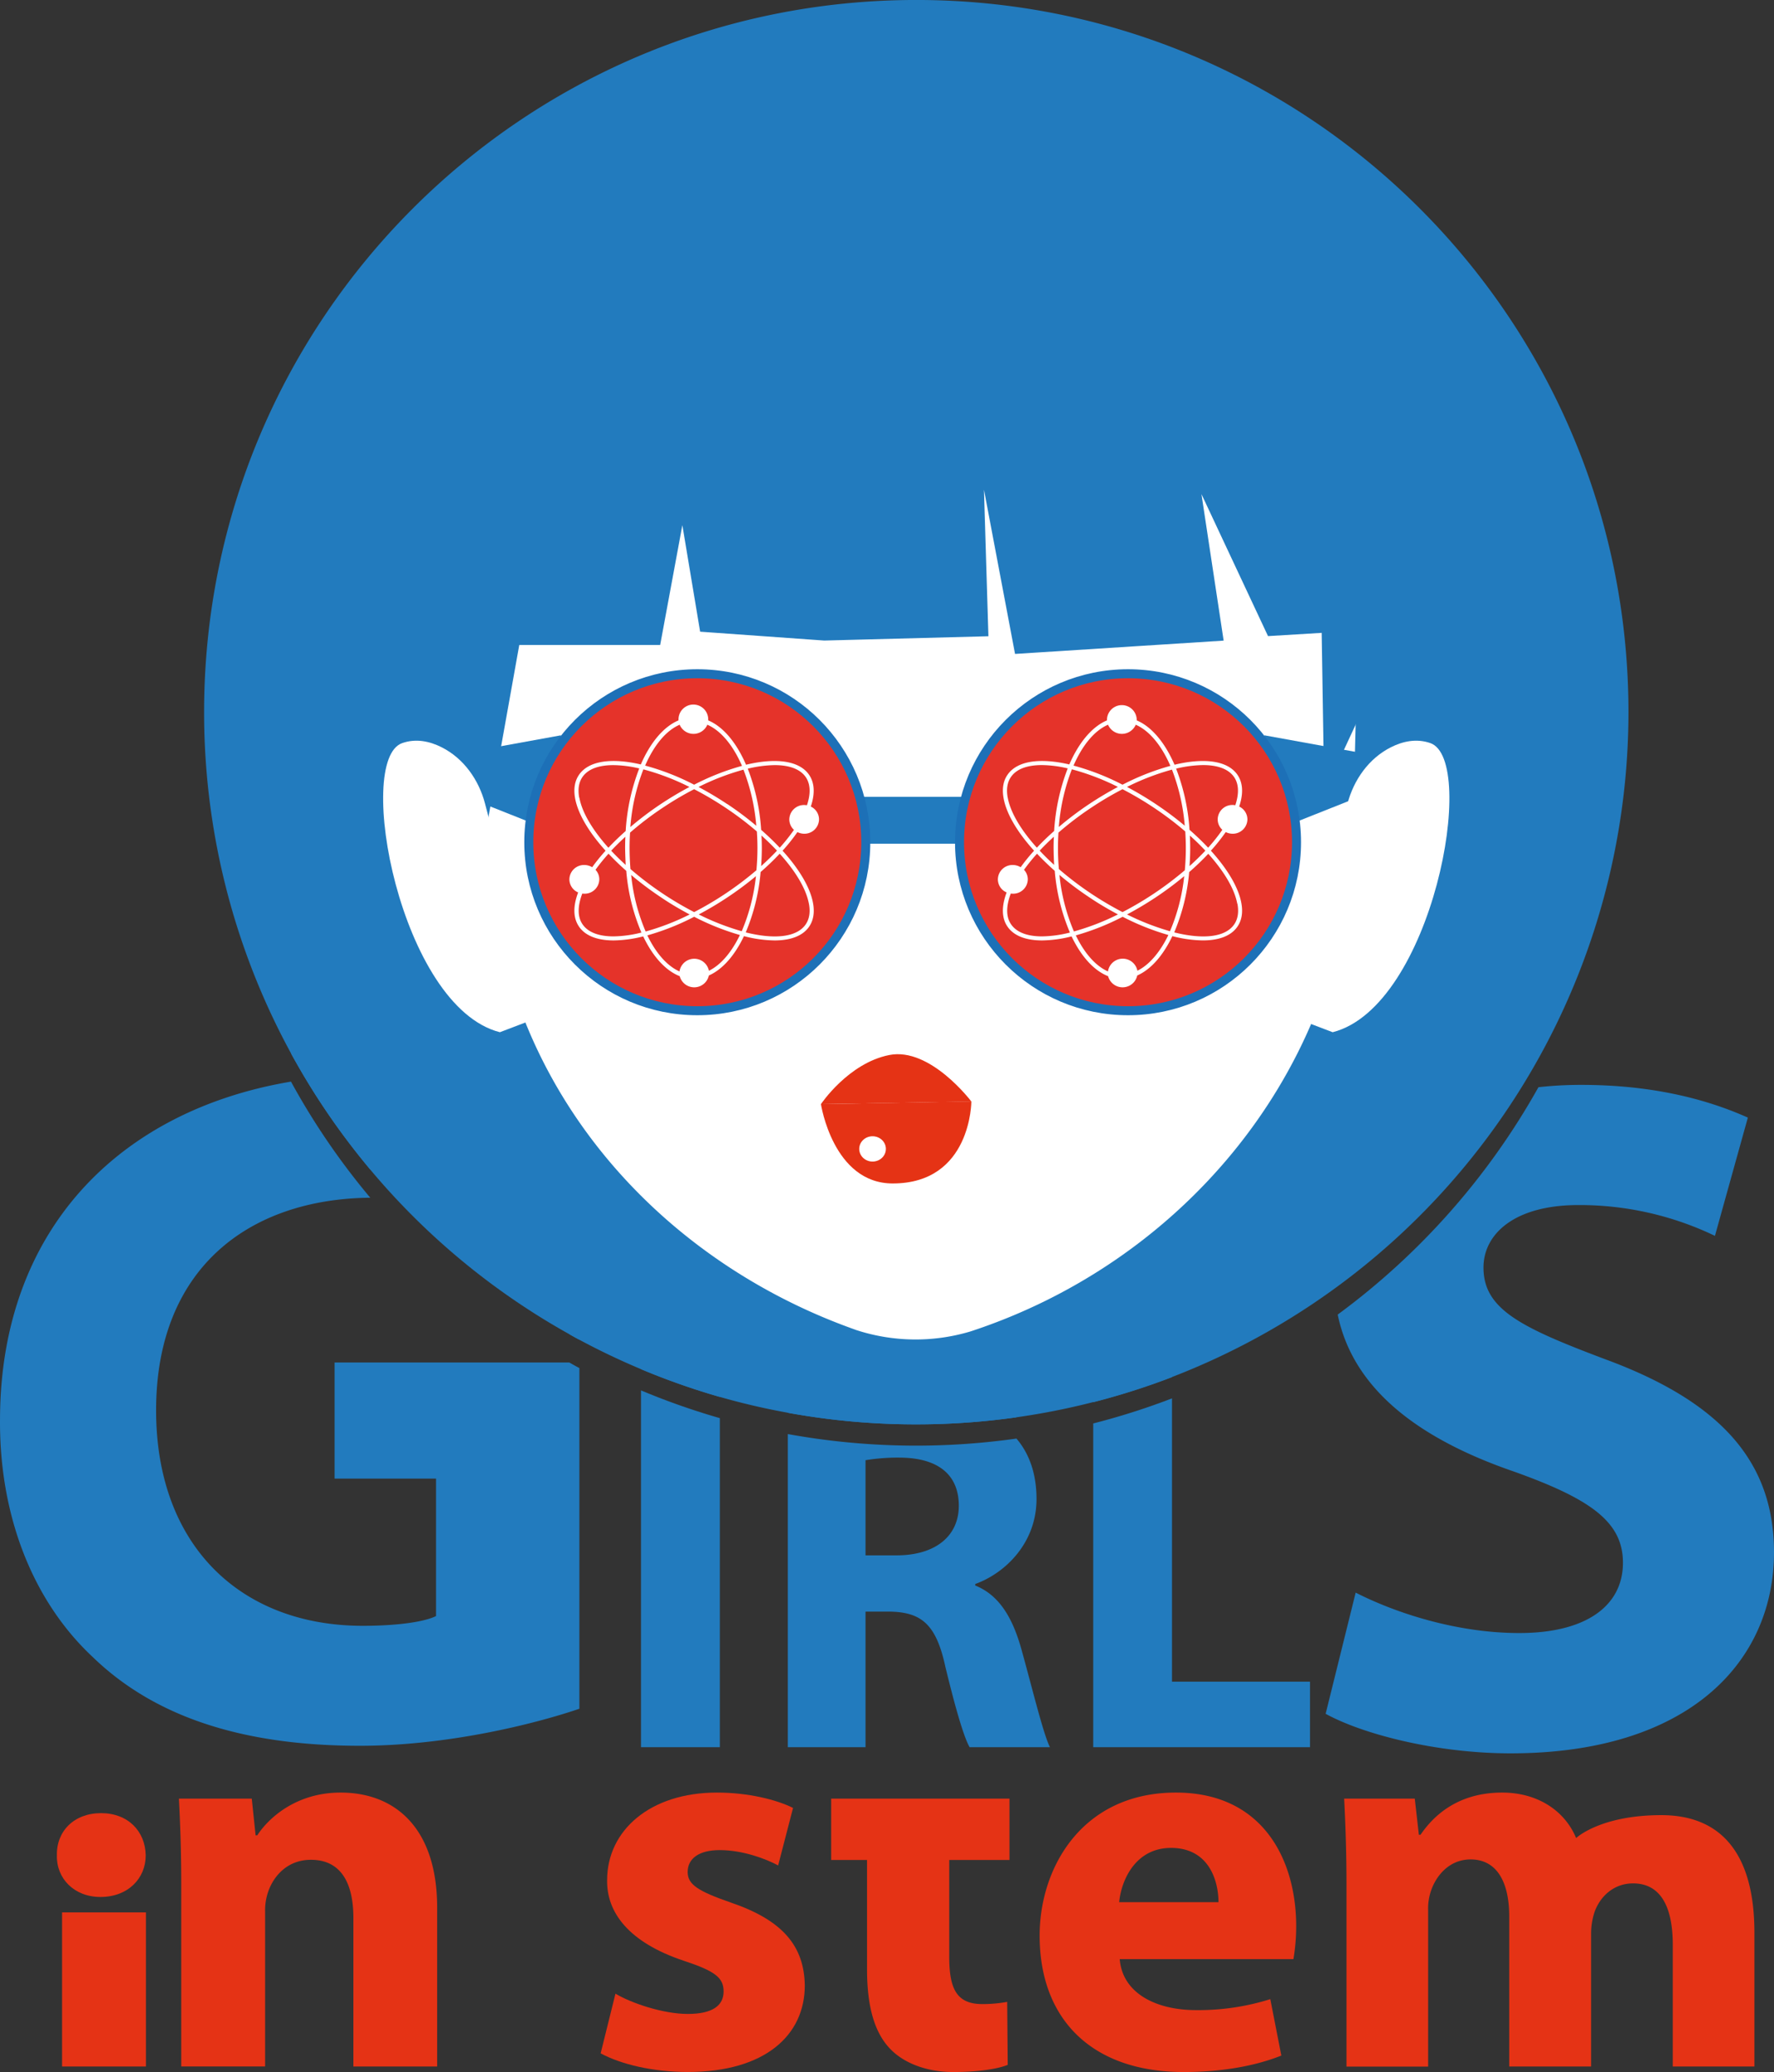 <svg id="Capa_1" data-name="Capa 1" xmlns="http://www.w3.org/2000/svg" viewBox="0 0 762.68 890.81"><rect x="0" y="0" width="762.68" height="890.81" fill="#333333" stroke="none"/><defs><style>.cls-1{fill:#227bbe;}.cls-2{fill:#e53315;}.cls-3{fill:#fff;}.cls-4{fill:none;stroke:#cd94af;}.cls-4,.cls-5{stroke-miterlimit:10;stroke-width:3.87px;}.cls-5{fill:#e5332a;stroke:#1d70b7;}</style></defs><path class="cls-1" d="M747.11,353.61A306.52,306.52,0,0,1,550.85,639.45c-1.58.6-3.16,1.21-4.77,1.79A307.58,307.58,0,0,1,440.92,659.8a306.13,306.13,0,0,1-55.22-5A298.38,298.38,0,0,1,356.48,648a304.94,304.94,0,0,1-33.9-11.94q-13.57-5.69-26.49-12.63c-1.46-.76-2.92-1.58-4.34-2.4a306,306,0,0,1-157-267.43c0-169.1,137.09-306.19,306.19-306.19S747.11,184.51,747.11,353.61Z" transform="translate(-47 -47.42)"/><path class="cls-1" d="M296.09,635.59V782.06c-19.71,6.71-57,15.92-94.35,15.92-51.58,0-88.91-13-114.88-38.16-26-24.3-40.28-61.2-39.85-102.73C47.37,576,98.44,524.84,172.1,512.44a305.45,305.45,0,0,0,34.08,49.91c-52.55.52-92.07,30.71-92.07,91.4,0,58.26,36.48,92.65,88.88,92.65,14.7,0,26.43-1.67,31.47-4.19V683.1H190.84V633.19H291.75C293.17,634,294.63,634.83,296.09,635.59Z" transform="translate(-47 -47.42)"/><path class="cls-1" d="M356.48,657.12V798.58h-33.9V645.19A306.94,306.94,0,0,0,356.48,657.12Z" transform="translate(-47 -47.42)"/><path class="cls-1" d="M486.21,756.79c-3.77-13.64-9.51-23.54-19.93-27.71v-.66c12.85-4.62,26.34-17.59,26.34-36.52,0-10.69-3-19.41-8.63-26a307.75,307.75,0,0,1-98.29-1.94V798.58h33.41V740.29h10.21c13.73.22,20.14,5.29,24.12,23.76,4.43,18.25,8,30.34,10.41,34.53h34.54C495.51,792.84,490.86,773.49,486.21,756.79Zm-53.79-40.68H419.11V675.2a86.27,86.27,0,0,1,15.28-1.1c15.52.22,24.82,7,24.82,20.69C459.21,707.76,449.24,716.11,432.42,716.11Z" transform="translate(-47 -47.42)"/><path class="cls-1" d="M610.2,770.43v28.15H517V659.4a303,303,0,0,0,29.1-9c1.61-.58,3.19-1.18,4.77-1.79V770.43Z" transform="translate(-47 -47.42)"/><path class="cls-1" d="M809.68,714.81c0,46.72-36.21,86.42-113.24,86.42-32.08,0-63.7-8.3-79.52-17l12.91-52.1c17.07,8.69,43.28,17.38,70.35,17.38,29.16,0,44.56-12,44.56-30.2,0-17.34-13.34-27.27-47-39.27C657,666,628.7,644.7,622.11,612.59a307.45,307.45,0,0,0,86.3-97.75,165.34,165.34,0,0,1,18.41-1c31.65,0,55,6.62,71.62,14.07l-14.15,50.84a134.23,134.23,0,0,0-58.72-13.24c-27.46,0-40.79,12.42-40.79,26.88,0,17.8,15.82,25.64,52,39.28C786.35,649.86,809.68,675.5,809.68,714.81Z" transform="translate(-47 -47.42)"/><path class="cls-2" d="M91.69,770.51m-18,165.37V869.6h36.05v66.28Z" transform="translate(-47 -47.42)"/><path class="cls-2" d="M124.92,857.44c0-14.37-.47-26.62-1-36.75h31.32l1.65,15.78h.72c4.74-7.3,16.6-18.37,35.81-18.37,23.72,0,41.52,15.55,41.52,49.47v68.31H198.93V872c0-14.84-5.22-25-18.26-25-10,0-15.9,6.84-18.27,13.43a24.41,24.41,0,0,0-1.42,9v66.43H124.92Z" transform="translate(-47 -47.42)"/><path class="cls-2" d="M311.6,904.55c6.64,4,20.4,8.72,31.07,8.72,10.91,0,15.42-3.77,15.42-9.66s-3.56-8.72-17.08-13.19c-24-8-33.21-21-33-34.63,0-21.44,18.5-37.69,47.2-37.69,13.52,0,25.62,3.06,32.74,6.6l-6.41,24.73c-5.22-2.83-15.18-6.6-25.14-6.6-8.78,0-13.76,3.54-13.76,9.43,0,5.41,4.51,8.24,18.74,13.19C383.47,873,392.72,884.06,393,901c0,21.43-17.08,37.22-50.29,37.22-15.18,0-28.7-3.3-37.48-8Z" transform="translate(-47 -47.42)"/><path class="cls-2" d="M481,820.69v26.38H455.1v41.7c0,13.9,3.32,20.26,14.23,20.26a58.5,58.5,0,0,0,10.68-.95l.23,27.09c-4.74,1.89-13.28,3.07-23.48,3.07-11.63,0-21.35-4-27-9.9-6.64-6.83-10-17.9-10-34.15V847.07H404.34V820.69Z" transform="translate(-47 -47.42)"/><path class="cls-2" d="M528.39,889.71c1.19,14.84,15.89,21.91,32.74,21.91a102.91,102.91,0,0,0,32-4.71l4.74,24.26c-11.86,4.71-26.33,7.07-42,7.07-39.38,0-61.91-22.62-61.91-58.66,0-29.21,18.26-61.48,58.59-61.48,37.48,0,51.71,29,51.71,57.48a84.85,84.85,0,0,1-1.19,14.13Zm42.46-24.5c0-8.71-3.79-23.32-20.4-23.32-15.18,0-21.35,13.67-22.3,23.32Z" transform="translate(-47 -47.42)"/><path class="cls-2" d="M625.88,857.44c0-14.37-.48-26.62-1-36.75h30.36L657,836.24h.71c5-7.31,15.19-18.14,35.11-18.14,14.94,0,26.8,7.54,31.79,19.55,0,0,10.3-9.85,36.65-9.85,25.38,0,40,16.15,40,50.54v57.54h-35.1V883.52c0-16.72-5.46-26.38-17.08-26.38-8.3,0-14.24,5.65-16.61,12.48a29.73,29.73,0,0,0-1.42,9.19v57.07H695.85V871.34c0-14.61-5.22-24.5-16.6-24.5-9.25,0-14.71,7.07-16.84,12.95a23.56,23.56,0,0,0-1.42,9v67.13H625.88Z" transform="translate(-47 -47.42)"/><path class="cls-1" d="M291.75,621c1.42.82,2.88,1.64,4.34,2.4V621ZM172.1,500.29a305.45,305.45,0,0,0,34.08,49.91c.45,0,.94,0,1.43,0,31,0,50.33,5.47,65.85,12.18l13.4-51.18c-13.83-6.71-41.92-13.82-78.4-13.82A220.43,220.43,0,0,0,172.1,500.29Z" transform="translate(-47 -47.42)"/><path class="cls-3" d="M630.22,342.44l-1.54,62.44q-.18,7-.75,13.88c-7.81,93.29-74.18,171.43-163,200.85l-1,.32a82.25,82.25,0,0,1-48.86-.7l-2.36-.86c-63.32-23-116-70.55-140.6-133.29a235.86,235.86,0,0,1-16.18-80.28l-1.55-62.36A150.32,150.32,0,0,1,312.8,219.72h0a212,212,0,0,1,129.49-44.14h0a212,212,0,0,1,129.49,44.14h0A150.27,150.27,0,0,1,630.22,342.44Z" transform="translate(-47 -47.42)"/><polygon class="cls-1" points="602.27 269.66 569.31 340.64 568.13 266.56 602.27 269.66"/><polygon class="cls-1" points="187.13 290.08 208.91 357.38 230.64 235.98 187.13 290.08"/><path class="cls-4" d="M309.83,604.11" transform="translate(-47 -47.42)"/><path class="cls-1" d="M401.37,322.81,348,319l-7.64-45.79-9.54,51.51H269.71L267.81,298l-9.54,40.07H222s-5.8-58.4,78.16-127.09c16.71-13.67,48.64-29.53,60.93-38.3,49.49-35.3,47.9-48.31,47.9-48.31l5.73-24.81L426.18,132l11.45-22.9-1.91,34.35s101.13,3.81,154.55,57.24,64.88,116.39,64.88,116.39l-63,3.82-28.62-61.06,9.54,63-89.68,5.72-13.36-70.6,1.91,63Z" transform="translate(-47 -47.42)"/><rect class="cls-1" x="367.18" y="342.58" width="49.13" height="20.16"/><path class="cls-4" d="M354.13,608.42" transform="translate(-47 -47.42)"/><polygon class="cls-1" points="241.2 316.12 185.77 326.2 186.61 337.12 233.64 355.8 241.2 316.12"/><circle class="cls-5" cx="299.78" cy="362.1" r="72.44"/><path class="cls-3" d="M255.53,392.93c-2.68-10.25-9.16-19.44-18.62-24.22-5.1-2.58-11-3.9-17-1.81-20.58,7.21-.84,113.38,42,124.3l17.64-6.72Z" transform="translate(-47 -47.42)"/><polygon class="cls-1" points="543.54 316.12 598.97 326.2 598.13 337.12 551.1 355.8 543.54 316.12"/><path class="cls-3" d="M626.31,392.93c2.69-10.25,9.17-19.44,18.63-24.22,5.09-2.58,11-3.9,17-1.81,20.57,7.21.84,113.38-42,124.3l-17.63-6.72Z" transform="translate(-47 -47.42)"/><circle class="cls-5" cx="484.96" cy="362.1" r="72.44"/><path class="cls-3" d="M392.73,405.87a6.29,6.29,0,0,0,6.39-6.18,6.14,6.14,0,0,0-3.54-5.51,25.8,25.8,0,0,0,.92-3.49c.76-4.13.17-7.6-1.77-10.32-4.29-6-14.32-7.2-27-4.17-4.09-9.47-9.77-16.32-16.25-19.07,0-.14,0-.27,0-.41a6.39,6.39,0,0,0-12.78,0c0,.14,0,.27,0,.41-6.45,2.74-12.11,9.55-16.2,18.95-12.4-2.88-22.23-1.65-26.46,4.29-1.94,2.72-2.54,6.19-1.78,10.32,1.24,6.68,5.93,14.56,13.09,22.47a82,82,0,0,0-5.76,7.1,6.57,6.57,0,0,0-3.41-.95,6.28,6.28,0,0,0-6.39,6.17,6.17,6.17,0,0,0,3.77,5.63,26.37,26.37,0,0,0-1.3,4.52c-.76,4.13-.16,7.6,1.78,10.33,2.78,3.91,8,5.78,14.76,5.78A53.89,53.89,0,0,0,323.52,450c4.1,8.56,9.55,14.69,15.71,17.11a6.44,6.44,0,0,0,12.52-.3c5.9-2.6,11.14-8.62,15.09-16.92A54.46,54.46,0,0,0,380,451.74c6.76,0,12-1.87,14.76-5.78,1.94-2.73,2.53-6.2,1.77-10.33-1.23-6.68-5.93-14.55-13.09-22.47a79.42,79.42,0,0,0,6.39-8A6.62,6.62,0,0,0,392.73,405.87ZM339.2,359a6.47,6.47,0,0,0,11.9,0c5.9,2.58,11.09,8.92,14.9,17.69a105.36,105.36,0,0,0-20.58,8.1,104.73,104.73,0,0,0-21.06-8.22C328.16,367.83,333.33,361.53,339.2,359ZM372.64,412c0,3.27-.16,6.46-.44,9.56a141.45,141.45,0,0,1-26.77,18,141.34,141.34,0,0,1-27.38-18.51q-.37-4.41-.38-9.05,0-3.36.21-6.61a136.26,136.26,0,0,1,14.26-10.84,140.16,140.16,0,0,1,13.28-7.83,141.56,141.56,0,0,1,13.29,7.83,137.41,137.41,0,0,1,13.68,10.34C372.55,407.24,372.64,409.61,372.64,412Zm1.74-5.36c2.39,2.15,4.62,4.33,6.66,6.5-2.08,2.22-4.36,4.44-6.81,6.64.19-2.54.29-5.14.29-7.78C374.52,410.21,374.47,408.43,374.38,406.66ZM372,424.1a82.56,82.56,0,0,1-6.12,23.68,106,106,0,0,1-18.47-7.21c4.07-2.16,8.2-4.6,12.32-7.34A141.64,141.64,0,0,0,372,424.1Zm-28.48,16.46a103.92,103.92,0,0,1-18.94,7.34,82.42,82.42,0,0,1-6.23-24.31,141.24,141.24,0,0,0,12.86,9.64C335.28,436,339.41,438.4,343.47,440.56ZM316,419.28c-2.23-2-4.32-4.07-6.24-6.12,1.88-2,3.92-4,6.1-6-.07,1.6-.11,3.22-.11,4.85C315.79,414.49,315.88,416.9,316,419.28Zm2-16.34a86.55,86.55,0,0,1,5.6-24.75,103.61,103.61,0,0,1,19.81,7.57c-4.07,2.16-8.19,4.6-12.31,7.34A139,139,0,0,0,318.06,402.94Zm41.62-9.84c-4.11-2.74-8.24-5.18-12.3-7.34a104.37,104.37,0,0,1,19.31-7.44,86,86,0,0,1,5.51,24.12A139.55,139.55,0,0,0,359.68,393.1Zm-63.6-2.73c-.67-3.64-.18-6.66,1.47-9,2.44-3.42,7.11-5,13.23-5a50.45,50.45,0,0,1,11.11,1.42,88.7,88.7,0,0,0-5.84,26.91c-2.68,2.38-5.17,4.78-7.43,7.19C301.75,404.26,297.25,396.74,296.08,390.37ZM310.78,450c-6.12,0-10.79-1.63-13.23-5.05-1.65-2.32-2.14-5.34-1.47-9a25.81,25.81,0,0,1,1.26-4.37,7,7,0,0,0,.92.07,6.28,6.28,0,0,0,6.39-6.17,6,6,0,0,0-1.63-4.11,79.11,79.11,0,0,1,5.6-6.92c2.31,2.47,4.87,4.94,7.62,7.37a85.45,85.45,0,0,0,6.52,26.53A51.37,51.37,0,0,1,310.78,450Zm41,14.81a6.42,6.42,0,0,0-12.65.26c-5.37-2.39-10.14-7.89-13.82-15.5a106.56,106.56,0,0,0,20.13-8,107.56,107.56,0,0,0,19.66,7.84C361.52,456.82,356.93,462.26,351.76,464.79Zm43-28.84c.67,3.64.17,6.66-1.48,9-3.91,5.49-13.54,6.36-25.69,3.31A85.57,85.57,0,0,0,374,422.33c3-2.59,5.73-5.24,8.21-7.88C389.1,422.06,393.59,429.59,394.77,436Zm-12.54-24.08c-2.42-2.58-5.11-5.15-8-7.69a89.23,89.23,0,0,0-5.76-26.3,51.3,51.3,0,0,1,11.6-1.53c6.11,0,10.78,1.62,13.22,5,1.65,2.32,2.15,5.34,1.48,9a25,25,0,0,1-.86,3.26,6.64,6.64,0,0,0-1.18-.11,6.3,6.3,0,0,0-6.4,6.17,6.1,6.1,0,0,0,2,4.51A77.32,77.32,0,0,1,382.23,411.87Z" transform="translate(-47 -47.42)"/><path class="cls-3" d="M576.9,405.87a6.29,6.29,0,0,0,6.39-6.18,6.14,6.14,0,0,0-3.54-5.51,25.8,25.8,0,0,0,.92-3.49c.77-4.13.17-7.6-1.77-10.32-4.29-6-14.32-7.2-26.95-4.17-4.1-9.47-9.78-16.32-16.25-19.07,0-.14,0-.27,0-.41a6.4,6.4,0,0,0-12.79,0c0,.14,0,.27,0,.41-6.45,2.74-12.1,9.55-16.19,18.95-12.41-2.88-22.23-1.65-26.47,4.29-1.94,2.72-2.54,6.19-1.77,10.32,1.23,6.68,5.93,14.56,13.09,22.47a80.35,80.35,0,0,0-5.77,7.1,6.54,6.54,0,0,0-3.41-.95,6.28,6.28,0,0,0-6.39,6.17,6.17,6.17,0,0,0,3.77,5.63,27.24,27.24,0,0,0-1.29,4.52c-.77,4.13-.17,7.6,1.77,10.33,2.79,3.91,8,5.78,14.76,5.78A53.82,53.82,0,0,0,507.69,450c4.1,8.56,9.56,14.69,15.71,17.11a6.44,6.44,0,0,0,12.52-.3c5.91-2.6,11.14-8.62,15.1-16.92a54.32,54.32,0,0,0,13.12,1.84c6.77,0,12-1.87,14.76-5.78,1.94-2.73,2.54-6.2,1.77-10.33-1.23-6.68-5.93-14.55-13.09-22.47a79.42,79.42,0,0,0,6.39-8A6.65,6.65,0,0,0,576.9,405.87ZM523.37,359a6.48,6.48,0,0,0,11.91,0c5.89,2.58,11.08,8.92,14.89,17.69a105.61,105.61,0,0,0-20.58,8.1,104.73,104.73,0,0,0-21.06-8.22C512.34,367.83,517.5,361.53,523.37,359ZM556.81,412c0,3.27-.15,6.46-.43,9.56a141.93,141.93,0,0,1-26.78,18,140.89,140.89,0,0,1-27.37-18.51c-.25-2.94-.39-6-.39-9.05,0-2.24.08-4.44.21-6.61a137.32,137.32,0,0,1,14.26-10.84,140.16,140.16,0,0,1,13.28-7.83,139,139,0,0,1,13.29,7.83,137.57,137.57,0,0,1,13.69,10.34C556.72,407.24,556.81,409.61,556.81,412Zm1.74-5.36c2.4,2.15,4.63,4.33,6.66,6.5-2.08,2.22-4.36,4.44-6.81,6.64.19-2.54.29-5.14.29-7.78C558.69,410.21,558.64,408.43,558.55,406.66Zm-2.43,17.44A82.56,82.56,0,0,1,550,447.78a106,106,0,0,1-18.46-7.21c4.06-2.16,8.19-4.6,12.32-7.34A143,143,0,0,0,556.12,424.1Zm-28.47,16.46a104.28,104.28,0,0,1-18.95,7.34,82.73,82.73,0,0,1-6.23-24.31,141.24,141.24,0,0,0,12.86,9.64C519.45,436,523.58,438.4,527.65,440.56Zm-27.44-21.28c-2.23-2-4.32-4.07-6.23-6.12,1.87-2,3.91-4,6.1-6-.08,1.6-.12,3.22-.12,4.85C500,414.49,500.05,416.9,500.21,419.28Zm2-16.34a86.54,86.54,0,0,1,5.61-24.75,103.53,103.53,0,0,1,19.8,7.57c-4.07,2.16-8.19,4.6-12.31,7.34A140.26,140.26,0,0,0,502.23,402.94Zm41.63-9.84c-4.12-2.74-8.25-5.18-12.31-7.34a104.18,104.18,0,0,1,19.32-7.44,86.31,86.31,0,0,1,5.5,24.12A140.82,140.82,0,0,0,543.86,393.1Zm-63.61-2.73c-.67-3.64-.18-6.66,1.48-9,2.43-3.42,7.1-5,13.22-5a50.31,50.31,0,0,1,11.11,1.42,89,89,0,0,0-5.84,26.91c-2.68,2.38-5.17,4.78-7.43,7.19C485.92,404.26,481.43,396.74,480.25,390.37ZM495,450c-6.12,0-10.79-1.63-13.22-5.05-1.66-2.32-2.15-5.34-1.48-9a25.81,25.81,0,0,1,1.26-4.37,7,7,0,0,0,.92.07,6.28,6.28,0,0,0,6.39-6.17,6,6,0,0,0-1.63-4.11,79.11,79.11,0,0,1,5.6-6.92c2.32,2.47,4.87,4.94,7.62,7.37a85.73,85.73,0,0,0,6.52,26.53A51.31,51.31,0,0,1,495,450Zm41,14.81a6.42,6.42,0,0,0-12.66.26c-5.37-2.39-10.14-7.89-13.82-15.5a106.3,106.3,0,0,0,20.13-8,107.56,107.56,0,0,0,19.66,7.84C545.7,456.82,541.1,462.26,535.94,464.79Zm43-28.84c.67,3.64.18,6.66-1.48,9-3.9,5.49-13.54,6.36-25.69,3.31a85.57,85.57,0,0,0,6.42-25.91,112.93,112.93,0,0,0,8.21-7.88C573.27,422.06,577.76,429.59,578.94,436ZM566.4,411.87c-2.42-2.58-5.1-5.15-8-7.69a89.23,89.23,0,0,0-5.76-26.3,51.3,51.3,0,0,1,11.6-1.53c6.12,0,10.79,1.62,13.22,5,1.66,2.32,2.15,5.34,1.48,9a25,25,0,0,1-.86,3.26,6.56,6.56,0,0,0-1.18-.11,6.29,6.29,0,0,0-6.39,6.17,6.09,6.09,0,0,0,2,4.51A75.9,75.9,0,0,1,566.4,411.87Z" transform="translate(-47 -47.42)"/><path class="cls-2" d="M399.94,522.12S411.7,504.48,429.33,501s35.28,20,35.28,20Z" transform="translate(-47 -47.42)"/><path class="cls-2" d="M399.94,522.12s5.18,34.1,30.86,34.1c33.81,0,33.81-35.28,33.81-35.28Z" transform="translate(-47 -47.42)"/><ellipse class="cls-3" cx="375.13" cy="493.95" rx="5.73" ry="5.44"/><path class="cls-1" d="M322.58,623v13.06A304.94,304.94,0,0,0,356.48,648V623Z" transform="translate(-47 -47.42)"/><path class="cls-1" d="M478.89,651.81c-10.6-8.36-26.12-11.67-48.27-11.67a302.27,302.27,0,0,0-44.92,3.07v11.61A307.75,307.75,0,0,0,484,656.76,35.73,35.73,0,0,0,478.89,651.81Z" transform="translate(-47 -47.42)"/><path class="cls-1" d="M517,623v27.28a303,303,0,0,0,29.1-9c1.61-.58,3.19-1.19,4.77-1.79V623Z" transform="translate(-47 -47.42)"/><path class="cls-2" d="M90.44,826.94c11.62,0,19,7.77,19.21,18.14,0,9.89-7.59,17.9-19.45,17.9-11.38,0-19-8-18.74-17.9-.23-10.37,7.36-18.14,19-18.14" transform="translate(-47 -47.42)"/></svg>